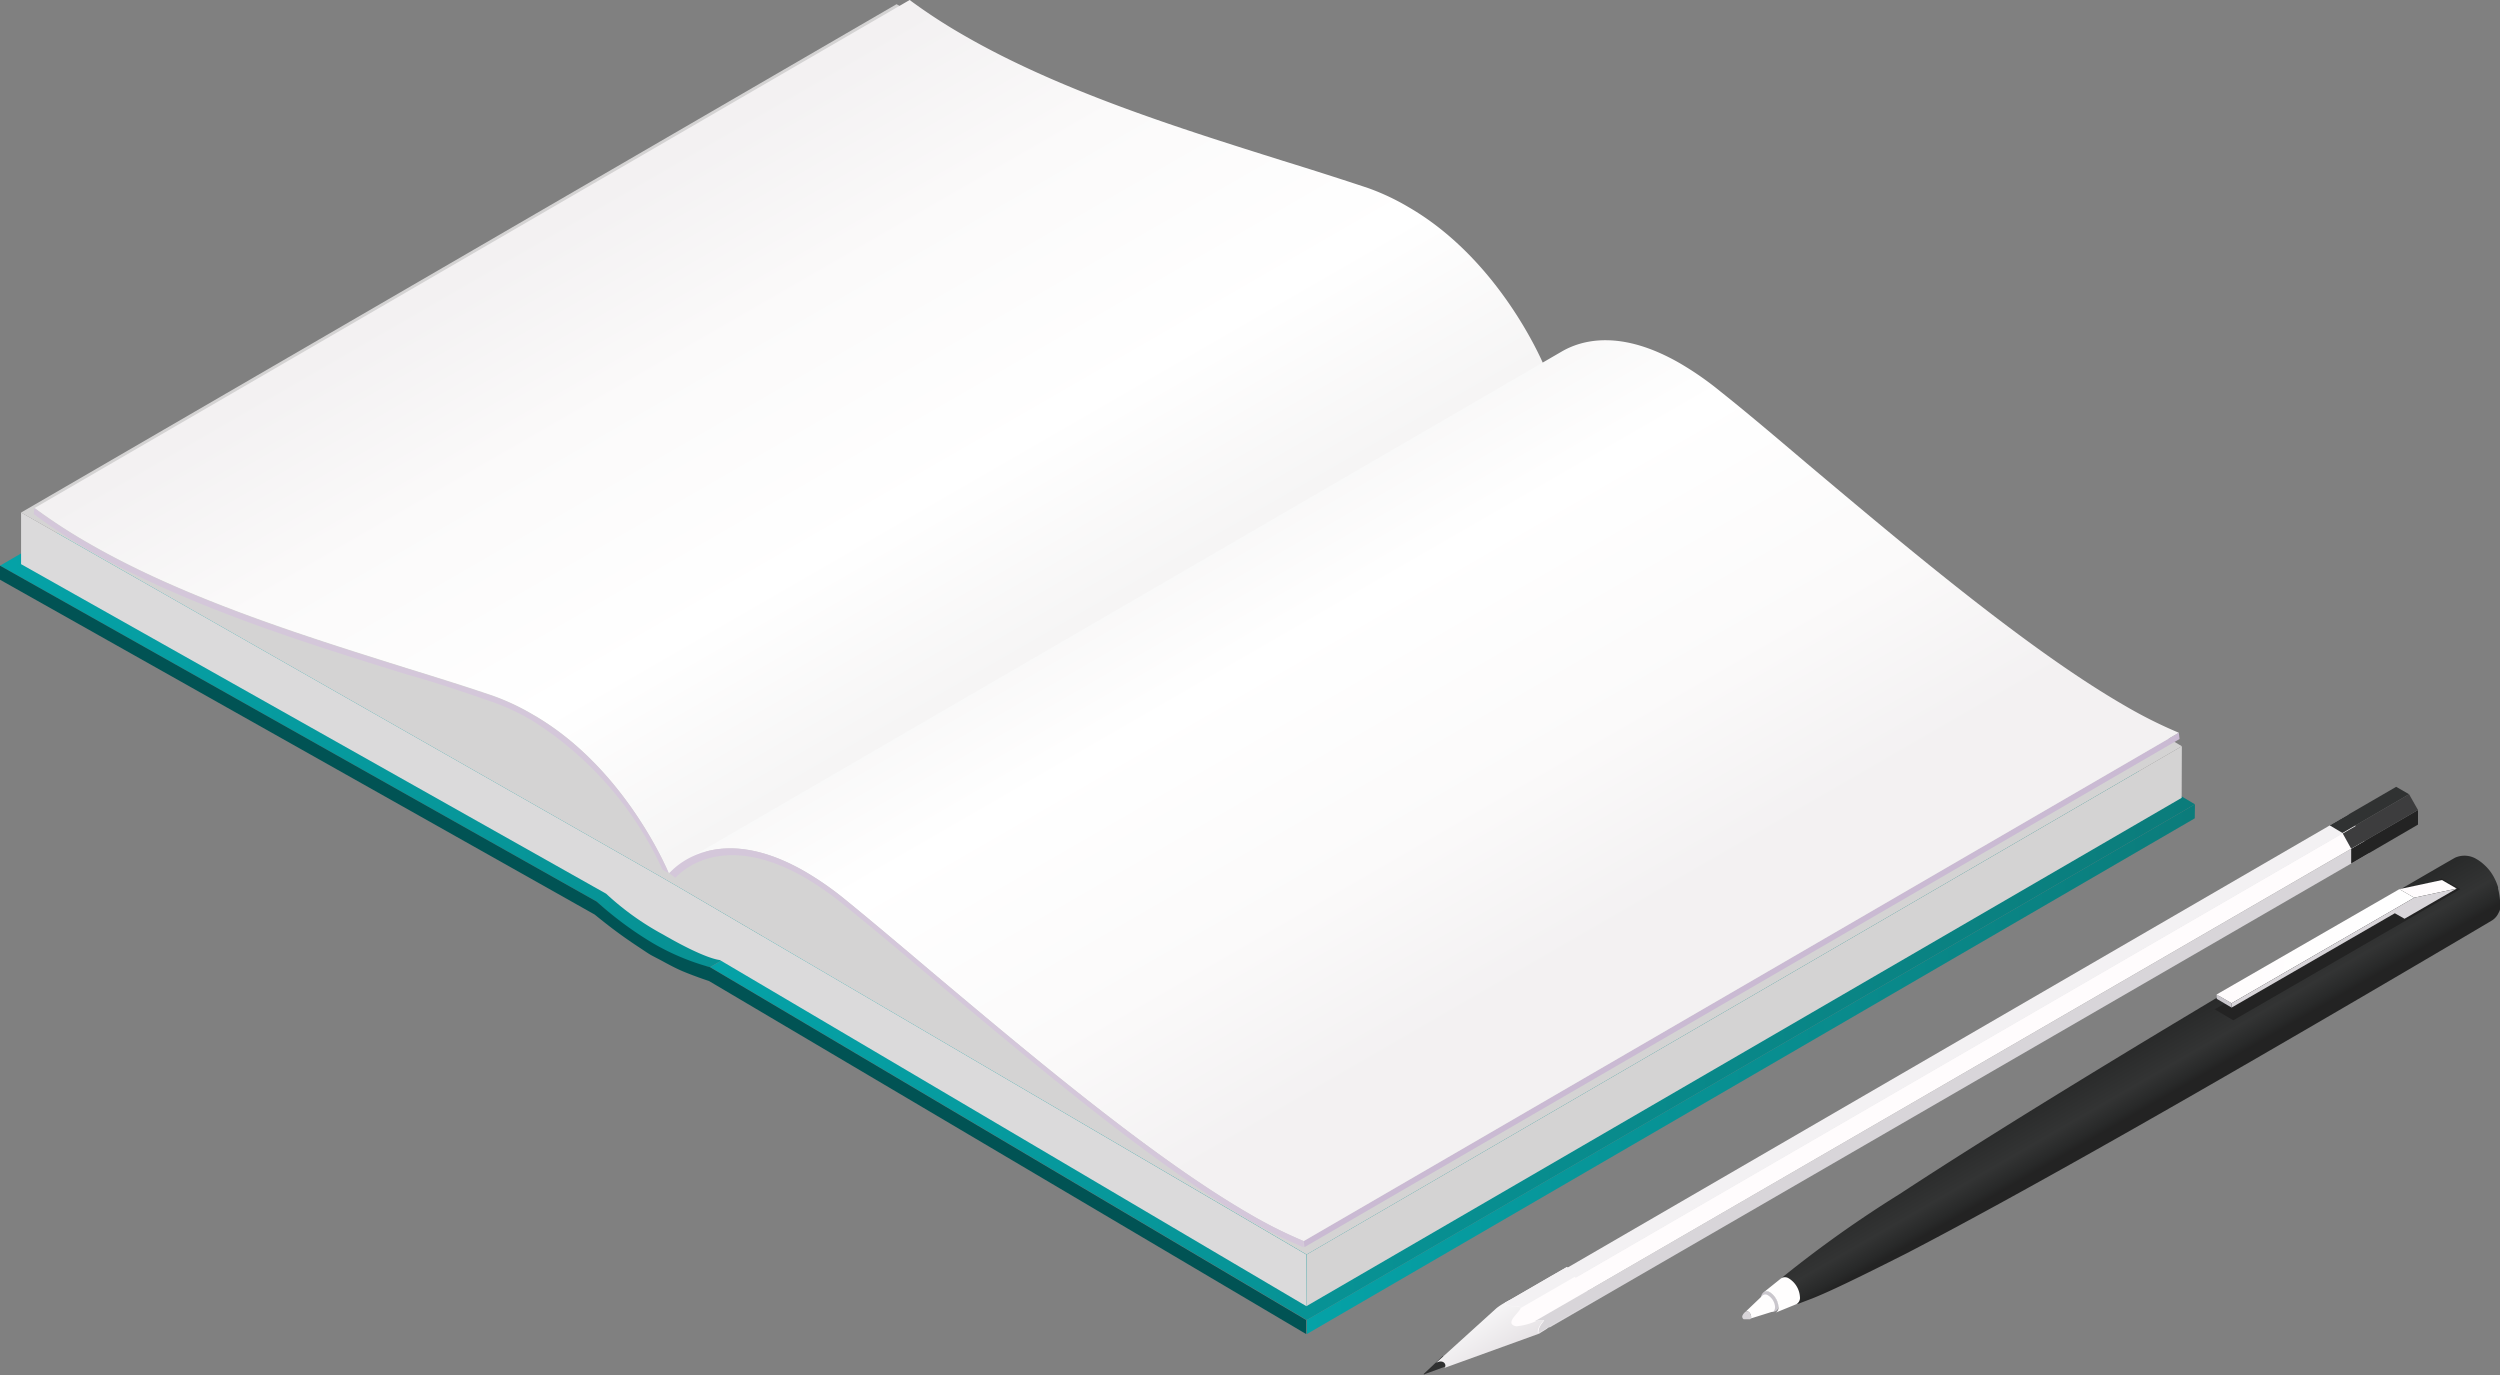 <svg xmlns="http://www.w3.org/2000/svg" xmlns:xlink="http://www.w3.org/1999/xlink" viewBox="0 0 131.7 72.44"><rect x="0" y="0" width="131.7" height="72.44" fill="#808080" stroke="none"/><defs><style>.cls-1{isolation:isolate;}.cls-2{fill:url(#Безымянный_градиент_2581);}.cls-3{fill:url(#Безымянный_градиент_2581-2);}.cls-4{fill:url(#Безымянный_градиент_2581-3);}.cls-5{fill:#015354;}.cls-6{fill:#d4d3d3;}.cls-7{fill:#dbdadb;}.cls-8{fill:url(#Безымянный_градиент_191);}.cls-9{fill:#cabad3;}.cls-10{fill:url(#Безымянный_градиент_190);}.cls-11{fill:#d4c7da;}.cls-12{fill:#cac7cd;}.cls-13{fill:url(#Безымянный_градиент_196);}.cls-14{fill:#fffefe;}.cls-15{fill:#d8d5d9;}.cls-16{fill:#232323;}.cls-17{fill:#fffcfd;}.cls-18{fill:url(#Безымянный_градиент_194);}.cls-19{fill:#2f3030;}.cls-20{fill:#3d3d3e;}.cls-21{fill:#f3f1f3;}.cls-22{fill:#303232;}.cls-23{fill:url(#Безымянный_градиент_193);}</style><linearGradient id="Безымянный_градиент_2581" x1="9462.81" y1="26.79" x2="9546.99" y2="26.79" gradientTransform="matrix(-1, 0, 0, 1, 9547, 0)" gradientUnits="userSpaceOnUse"><stop offset="0" stop-color="#0b7c7b"/><stop offset="1" stop-color="#05a2a7"/></linearGradient><linearGradient id="Безымянный_градиент_2581-2" x1="9431.37" y1="46.66" x2="9509.59" y2="46.66" xlink:href="#Безымянный_градиент_2581"/><linearGradient id="Безымянный_градиент_2581-3" x1="9431.37" y1="56.33" x2="9478.16" y2="56.33" xlink:href="#Безымянный_градиент_2581"/><linearGradient id="Безымянный_градиент_191" x1="10126.13" y1="-24.91" x2="10107.75" y2="6.94" gradientTransform="matrix(-0.95, 0, 0, 0.95, 9653.46, 32.79)" gradientUnits="userSpaceOnUse"><stop offset="0" stop-color="#f3f1f2"/><stop offset="0.28" stop-color="#fbfafa"/><stop offset="0.64" stop-color="#fff"/><stop offset="0.95" stop-color="#f5f4f4"/><stop offset="1" stop-color="#f3f1f2"/></linearGradient><linearGradient id="Безымянный_градиент_190" x1="10094.19" y1="-11.32" x2="10076.41" y2="19.47" gradientTransform="matrix(-0.95, 0, 0, 0.95, 9653.46, 32.79)" gradientUnits="userSpaceOnUse"><stop offset="0" stop-color="#f3f1f2"/><stop offset="0.05" stop-color="#f5f4f4"/><stop offset="0.36" stop-color="#fff"/><stop offset="0.72" stop-color="#fbfafa"/><stop offset="1" stop-color="#f3f1f2"/></linearGradient><linearGradient id="Безымянный_градиент_196" x1="-14957.28" y1="23.82" x2="-14955.23" y2="27.37" gradientTransform="translate(14320.97 32.79) scale(0.95)" gradientUnits="userSpaceOnUse"><stop offset="0" stop-color="#282929"/><stop offset="0.52" stop-color="#333434"/><stop offset="0.76" stop-color="#282929"/><stop offset="0.85" stop-color="#232323"/></linearGradient><linearGradient id="Безымянный_градиент_194" x1="-14241.06" y1="17.94" x2="-14230.11" y2="17.94" gradientTransform="translate(13645.79 32.79) scale(0.95)" gradientUnits="userSpaceOnUse"><stop offset="0" stop-color="#fffcfd"/><stop offset="0.46" stop-color="#fffefe"/><stop offset="1" stop-color="#fff"/></linearGradient><linearGradient id="Безымянный_градиент_193" x1="-14715.93" y1="38.4" x2="-14714.58" y2="40.54" gradientTransform="translate(14058.6 32.79) scale(0.95)" gradientUnits="userSpaceOnUse"><stop offset="0" stop-color="#f5f4f5"/><stop offset="1" stop-color="#e5e1e4"/></linearGradient></defs><title>book</title><g id="Layer_2" data-name="Layer 2"><g id="Layer_1-2" data-name="Layer 1"><g class="cls-1"><path class="cls-2" d="M0,29.8,46.79,2.63l31.44,17.7a18.56,18.56,0,0,0,3,2.18,13.38,13.38,0,0,0,1.58.78,11.67,11.67,0,0,0,1.41.48L37.4,50.95a11.81,11.81,0,0,1-1.47-.36,14,14,0,0,1-1.6-.82,19,19,0,0,1-2.89-2.27Z"/><polygon class="cls-3" points="115.63 42.37 68.84 69.54 37.41 50.95 84.19 23.78 115.63 42.37"/><polygon class="cls-4" points="68.84 70.28 115.62 43.11 115.63 42.37 68.84 69.54 68.84 70.28"/><path class="cls-5" d="M31.44,47.5,0,29.8v.74L31.33,48.18c.6.49,1.06.84,1.51,1.16s.7.48,1,.68.37.25.56.35.37.19.55.29c.33.18.67.36,1,.5s.94.37,1.4.52l31.46,18.6v-.74L37.4,50.95a12.55,12.55,0,0,1-3-1.26A18.57,18.57,0,0,1,31.44,47.5Z"/></g><g class="cls-1"><polygon class="cls-6" points="47.23 0.22 80.74 19.3 81.78 19.91 114.94 39.31 68.83 66.09 35.66 46.68 34.62 46.08 1.11 27 47.23 0.22"/><polygon class="cls-6" points="68.82 68.81 114.93 42.03 114.94 39.31 68.83 66.09 68.82 68.81"/><path class="cls-7" d="M34.62,46.08,1.11,27v2.72L31.93,47.08a14.57,14.57,0,0,0,3,2.15c2.37,1.37,3,1.33,3,1.35L68.82,68.81V66.09L35.66,46.68Z"/></g><path class="cls-8" d="M1.81,26.77,47.92,0a29.14,29.14,0,0,0,2.87,1.87C55.86,4.8,62.24,6.79,67.55,8.46c1.65.51,3.18,1,4.53,1.45a12.25,12.25,0,0,1,2.12,1c4.64,2.68,6.91,7.81,7.14,8.35L35.23,46c-.23-.54-2.49-5.67-7.14-8.35a12.26,12.26,0,0,0-2.12-1c-1.34-.46-2.88-.94-4.53-1.45-5.31-1.67-11.69-3.65-16.76-6.58a29.16,29.16,0,0,1-2.87-1.87Z"/><g class="cls-1"><polygon class="cls-9" points="68.72 65.7 114.82 38.93 114.78 38.6 68.68 65.38 68.72 65.7"/><path class="cls-10" d="M82.27,18.52c1.08-.63,3.14-1.17,6.25.63a16.52,16.52,0,0,1,2.12,1.48C92,21.71,93.52,23,95.17,24.4c5.29,4.45,11.67,9.83,16.74,12.76a23.85,23.85,0,0,0,2.87,1.44L68.68,65.38a23.92,23.92,0,0,1-2.87-1.44C60.73,61,54.35,55.63,49.06,51.18c-1.64-1.39-3.19-2.69-4.52-3.78a16.56,16.56,0,0,0-2.12-1.48c-3.12-1.8-5.17-1.26-6.25-.63Z"/><path class="cls-11" d="M1.81,26.77a29.13,29.13,0,0,0,2.87,1.87c5.07,2.93,11.45,4.92,16.76,6.58,1.65.51,3.19,1,4.53,1.45a12.26,12.26,0,0,1,2.12,1C32.74,40.33,35,45.46,35.23,46l-.33-.19A18.25,18.25,0,0,0,28.1,38,11.9,11.9,0,0,0,26,37c-1.33-.46-2.88-1-4.53-1.46C16.19,33.91,9.81,31.92,4.71,29a30.32,30.32,0,0,1-2.93-1.92Z"/><path class="cls-11" d="M42.42,45.92a16.56,16.56,0,0,1,2.12,1.48c1.33,1.08,2.88,2.39,4.52,3.78C54.35,55.63,60.73,61,65.81,63.94a23.92,23.92,0,0,0,2.87,1.44l0,.33a24.94,24.94,0,0,1-2.93-1.47C60.68,61.29,54.31,55.91,49,51.45c-1.64-1.39-3.19-2.69-4.52-3.76a16.08,16.08,0,0,0-2.07-1.45c-4.11-2.37-6.31-.56-6.83,0L35.26,46C35.49,45.74,37.78,43.24,42.42,45.92Z"/></g><path class="cls-12" d="M93.24,68.07a.29.29,0,0,0-.33,0c-.32.27-.06.86.27,1a.41.41,0,0,0,.36,0,.3.3,0,0,0,.16-.31A1,1,0,0,0,93.24,68.07Z"/><path class="cls-13" d="M131.7,47.42a3.55,3.55,0,0,0-.1-.6l0-.08a2.74,2.74,0,0,0-.16-.41l-.05-.1a2.63,2.63,0,0,0-.2-.32l-.07-.09a2.55,2.55,0,0,0-.27-.28l-.08-.07a2.2,2.2,0,0,0-.3-.21,1.22,1.22,0,0,0-1.13-.08c-.23.12-18.76,10.83-29.28,17.73a61.56,61.56,0,0,0-6.08,4.31l-.14.13a.44.44,0,0,0-.11.33,1.23,1.23,0,0,0,.57,1,.46.46,0,0,0,.35,0l.09,0,.71-.27c.86-.34,2.25-1,5-2.39,2.58-1.34,6.36-3.39,12-6.59,8.18-4.64,18.63-10.82,18.81-10.93a.91.91,0,0,0,.36-.4,1,1,0,0,0,.07-.15,2.21,2.21,0,0,0,.06-.28s0-.08,0-.12,0-.08,0-.12Z"/><path class="cls-14" d="M94.24,67.35a.37.37,0,0,0-.42,0l-.91.73a.29.29,0,0,1,.33,0,1,1,0,0,1,.45.76.3.3,0,0,1-.15.31l1.08-.44a.38.38,0,0,0,.2-.39A1.23,1.23,0,0,0,94.24,67.35Z"/><path class="cls-14" d="M93.14,68.24a.23.23,0,0,0-.28,0l-.89.85a.1.1,0,0,1,.12,0,.34.34,0,0,1,.16.27c0,.06,0,.1-.06.11l1.18-.37c.09,0,.14-.12.14-.25A.78.78,0,0,0,93.14,68.24Z"/><path class="cls-15" d="M92.09,69.09a.1.1,0,0,0-.12,0,.54.54,0,0,0-.18.22.16.16,0,0,0,.07.19c.09,0,.18,0,.33,0a.1.1,0,0,0,.06-.11A.34.34,0,0,0,92.09,69.09Z"/><polygon class="cls-16" points="129.61 46.84 117.65 53.75 116.67 53.17 128.62 46.27 129.61 46.84"/><g class="cls-1"><polygon class="cls-17" points="127.18 47.29 126.4 46.84 128.64 46.36 129.42 46.81 127.18 47.29"/><polygon class="cls-12" points="117.56 53.08 116.78 52.62 116.77 52.39 117.56 52.85 117.56 53.08"/><polygon class="cls-18" points="117.56 52.85 116.77 52.39 126.4 46.84 127.18 47.29 117.56 52.85"/><polygon class="cls-15" points="127.18 47.29 129.42 46.81 126.67 48.4 126.16 48.11 117.56 53.08 117.56 52.85 127.18 47.29"/></g><path class="cls-19" d="M76,71.44l-1,.94s0,.06.08,0l1.63-.6Z"/><path class="cls-15" d="M124.56,44.31,81.62,69.17v.77l43.19-25A3.36,3.36,0,0,0,124.56,44.31Z"/><polygon class="cls-16" points="123.86 44.71 123.86 45.49 127.38 43.44 127.38 42.67 123.86 44.71"/><path class="cls-17" d="M124.09,43.48,81.14,68.35l.47.83,42.94-24.87A7.31,7.31,0,0,0,124.09,43.48Z"/><polygon class="cls-20" points="127.38 42.67 126.91 41.84 123.4 43.88 123.86 44.71 127.38 42.67"/><path class="cls-21" d="M123.72,42.91,80.47,68l.68.39,42.94-24.87Z"/><polygon class="cls-22" points="126.91 41.84 126.23 41.45 122.73 43.48 123.4 43.88 126.91 41.84"/><path class="cls-23" d="M82.07,68.23l-2.07.1a3.33,3.33,0,0,0-1.16.58l-3.19,2.89c.38-.22.59.09.45.26l5-1.81c.19-.14.5-.27.56-.44l.67-1.44Z"/><path class="cls-17" d="M79.3,68.62c.12.3.6.12.78.25s-.95.85-.2,1A3.39,3.39,0,0,0,81,69.56c.11,0,.27,0,.31,0s-.36.35-.29.67L84,68.5l-1.46-1.75Z"/><path class="cls-21" d="M82.54,66.75l-.88.5-2.36,1.37c.13.29.59.12.77.24a.08.08,0,0,1,0,.07l3.19-1.84Z"/><path class="cls-15" d="M83.63,68l-2.79,1.61.2-.06c.11,0,.27,0,.31,0s-.36.35-.29.67l3.45-2Z"/></g></g></svg>